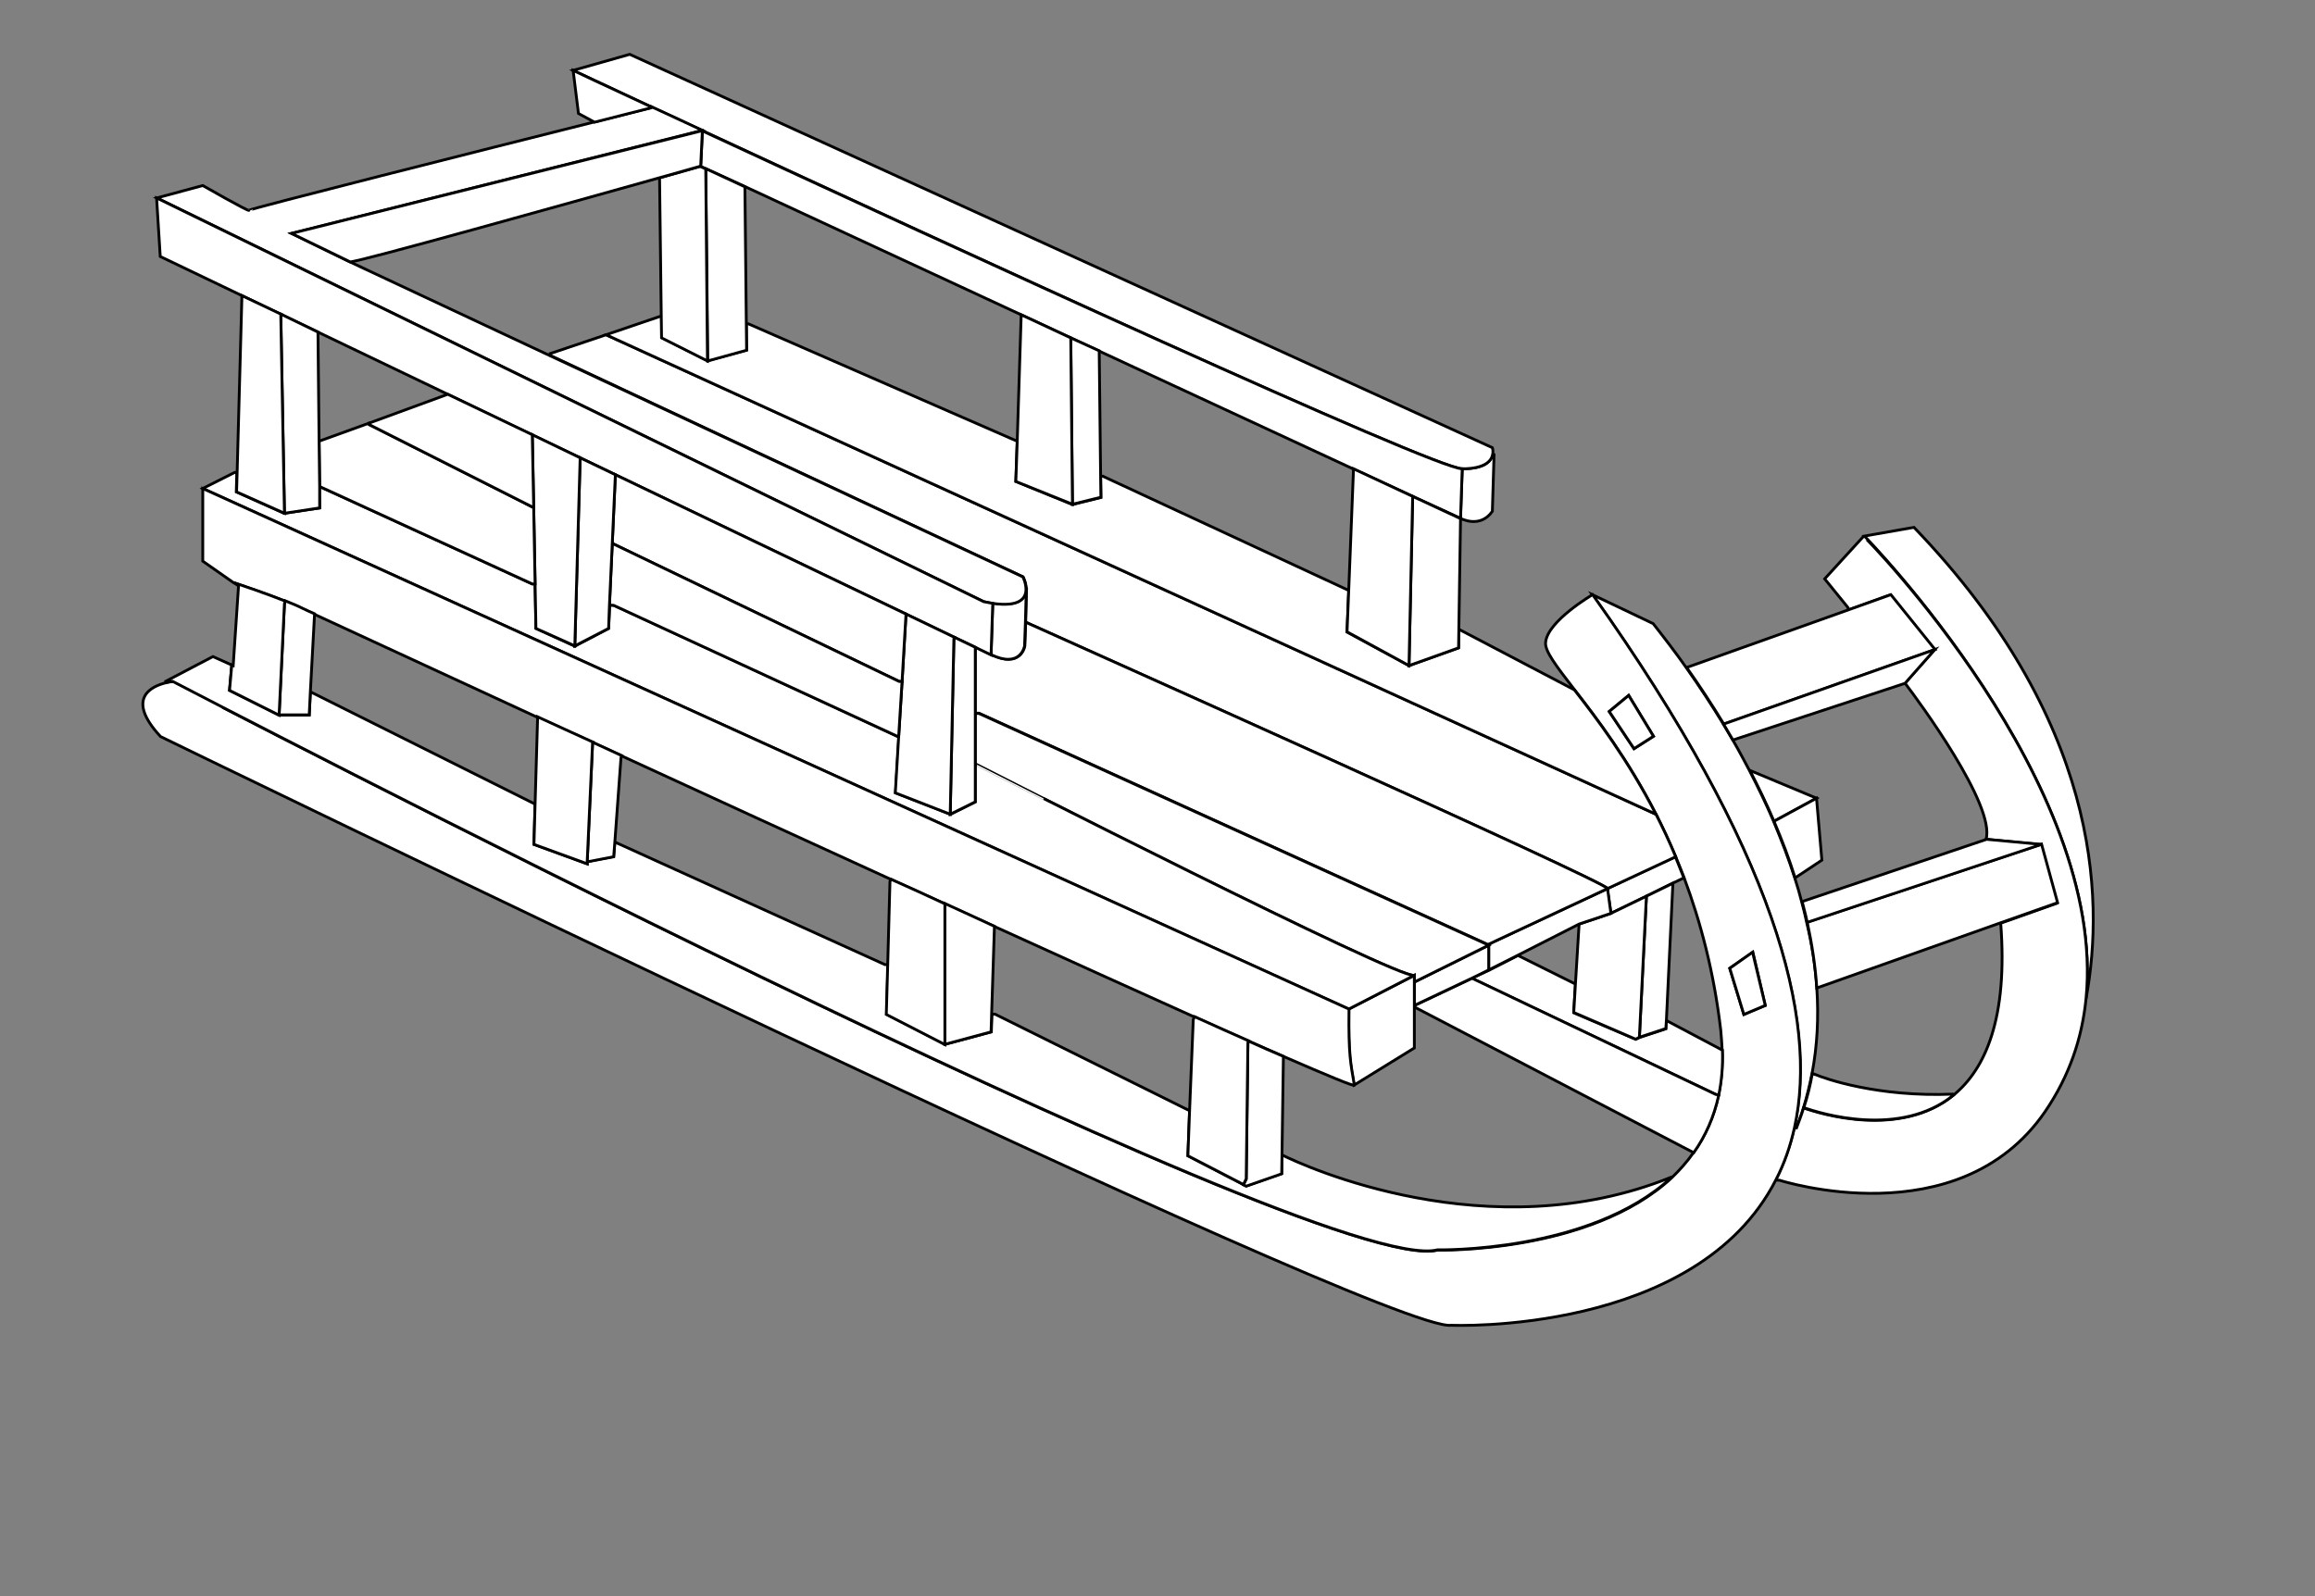 <?xml version="1.0" encoding="utf-8"?>
<!-- Generator: Adobe Illustrator 15.0.0, SVG Export Plug-In . SVG Version: 6.00 Build 0)  -->
<!DOCTYPE svg PUBLIC "-//W3C//DTD SVG 1.1//EN" "http://www.w3.org/Graphics/SVG/1.1/DTD/svg11.dtd">
<svg version="1.1" id="layer_x5F_www.ABC-color.com"
	 xmlns="http://www.w3.org/2000/svg" xmlns:xlink="http://www.w3.org/1999/xlink" x="0px" y="0px" width="822px" height="567px"
	 viewBox="0 0 822 567" enable-background="new 0 0 822 567" xml:space="preserve">
<rect x="0" y="0" width="822" height="567" fill="#808080" stroke="none"/>
<path fill="#FFFFFF" stroke="#000000" d="M645,283.5l-15.1,8.2c-2.602-6.101-5.5-12.1-8.602-18.1L645,283.5z"/>
<path fill="#FFFFFF" stroke="#000000" d="M645.1,350.9c0.7,10.3,0.2,20.5-1.698,30.398c-0.802,4.102-1.802,8.102-3,12.102
	c-0.7,2.398-1.602,4.8-2.5,7.1l-0.802-0.1c8.4-38.4-6.698-97.7-71.698-189.2l21.6,10.3c4,5.1,8,10.3,11.8,15.7
	c4.602,6.5,9,13.2,13.2,20.1c1.1,1.9,2.2,3.7,3.3,5.6c2.102,3.6,4,7.2,5.9,10.8l0,0c3.1,6,6,12,8.6,18.1
	c2.8,6.7,5.4,13.4,7.5,20.101c0.9,2.801,1.7,5.5,2.4,8.301c0.7,2.5,1.3,5,1.8,7.398C643.4,335.4,644.6,343.2,645.1,350.9z"/>
<path fill="#FFFFFF" stroke="#000000" d="M679.6,187.3C744.9,255.2,747.5,317.9,740.7,354.7c7.5-76.5-78.7-164.3-78.7-164.3
	L679.6,187.3z"/>
<path fill="#FFFFFF" stroke="#000000" d="M740.7,354.7c-1.4,14-5.9,27.5-14.602,40.2C695.3,439.6,631.9,419.2,631.9,419.2
	l-1.4-0.102c2.8-5.6,5.1-11.8,6.6-18.6l0.802,0.1c0.898-2.398,1.8-4.698,2.5-7.1c5.898,2.101,34.3,10.9,53.198-4.5
	c11.4-9.3,19.4-27.399,16.802-61.101l20-7.101l-5.7-20.8l-19.5-1.9c3.398-12-23.7-48.8-28.8-55.5l10.5-11.8l-15.7-19.5l-14.8,5.3
	l-0.302-0.9l-8.198-10.1l13.8-15.1C662,190.4,748.2,278.2,740.7,354.7z"/>
<path fill="#FFFFFF" stroke="#000000" d="M710.5,327.7l-65.4,23.2c-0.5-7.7-1.698-15.5-3.398-23.4l83.2-27.7l5.698,20.8L710.5,327.7
	z"/>
<path fill="#FFFFFF" stroke="#000000" d="M724.9,299.9L641.7,327.6c-0.5-2.5-1.2-5-1.8-7.398l65.5-22.102L724.9,299.9z"/>
<path fill="#FFFFFF" stroke="#000000" d="M693.4,388.6l0.3,0.301c-18.9,15.399-47.3,6.601-53.2,4.5c1.3-4,2.3-8,3-12.101h0.2l0,0
	c0,0,0.1,0,0.2,0.101l0,0c0.1,0,0.1,0,0.198,0.101c0,0,0.102,0,0.2,0.101l0,0c0,0,0,0,0.102,0c0,0,0,0,0.1,0
	C648,383.1,666.6,389.7,693.4,388.6z"/>
<path fill="#FFFFFF" stroke="#000000" d="M671.4,211.2l15.698,19.5l-74.8,26.4l-0.2,0.1c-4.198-6.9-8.6-13.6-13.198-20.1l0.198-0.1
	l57.5-20.5L671.4,211.2z"/>
<path fill="#FFFFFF" stroke="#000000" d="M676.6,242.5l-0.198,0.2l-61,20.1H615.3c-1.1-1.9-2.2-3.7-3.3-5.6l0.2-0.1l74.8-26.4
	L676.6,242.5z"/>
<path id="www.ABC-color.com" fill="#FFFFFF" stroke="#000000" d="M645,283.5l1.9,22l-9.5,6.3c-2.102-6.8-4.7-13.5-7.5-20.1
	L645,283.5z"/>
<path fill="#FFFFFF" stroke="#000000" d="M601.3,409.4c4.102-5.802,7.3-12.602,8.9-20.5c1-4.9,1.5-10.102,1.3-15.9
	c-0.1-2.3-0.3-4.7-0.5-7.1c-2.4-20.602-7.2-38.602-13-54.102c-1-2.6-2-5.1-3-7.5c-2.2-5.3-4.6-10.398-7-15.1l0,0
	c-10-19.6-21.1-34.1-28.9-44.2c-6.398-8.3-10.6-13.7-10.3-16.8c0.602-7.6,16.7-17,16.7-17c65,91.5,80.1,150.8,71.7,189.2
	c-1.5,6.8-3.7,13-6.602,18.6c-28.198,55.4-115.3,51.7-115.3,51.7C492.6,473.8,57,261.6,57,261.6c-12.7-13.7-3-17.9,1.9-19.1
	c1.4-0.4,2.5-0.4,2.5-0.4S468.9,454.7,510.5,444c0,0,54,1.3,83.1-25.7C596.4,415.6,599,412.7,601.3,409.4z M626.8,357.1L622.4,338.2
	l-8.2,5.7l5,16.398L626.8,357.1z M587.1,261.5l-8.8-14.5l-6.898,5.7l8.8,13.2L587.1,261.5z"/>
<polygon fill="#FFFFFF" stroke="#000000" points="622.3,338.2 626.8,357.1 619.2,360.3 614.2,343.9 "/>
<path fill="#FFFFFF" stroke="#000000" d="M611.6,373c0.2,5.7-0.3,11-1.3,15.9l-1.1-0.2l-86.102-41l-0.198-0.4l5.8-2.7l10.398-5.3
	v0.101l20.302,10.101l-0.602,10.2l22,9.398l1.3-0.6l9.4-3.1l0.1-3L611.6,373L611.6,373z"/>
<path fill="#FFFFFF" stroke="#000000" d="M609.2,388.7l1.1,0.2c-1.7,7.898-4.8,14.698-8.898,20.5L502.3,357.7V357.1l20.7-9.8
	l0.2,0.4L609.2,388.7z"/>
<path fill="#FFFFFF" stroke="#000000" d="M584.6,318.3L572,324.4l-1.3-8.801l24.2-11.301c1,2.5,2,5,3,7.5l-4,1.9l0,0L584.6,318.3z"
	/>
<path fill="#FFFFFF" stroke="#000000" d="M364.5,209.3h-0.1c0-2.3-1.102-4.4-1.102-4.4l-168.2-78.8l0.2-0.5l19.9-6.7L588,289.2l0,0
	c2.4,4.7,4.8,9.8,7,15.1l-24.2,11.3c-0.6-2.398-192-88-206.6-94.6L364.5,209.3z"/>
<polygon fill="#FFFFFF" stroke="#000000" points="594,313.8 591.7,362.3 591.5,365.3 582.1,368.4 584.6,318.3 594,313.7 "/>
<path fill="#FFFFFF" stroke="#000000" d="M593.4,418.1l0.1,0.102c-29.1,26.898-83.1,25.7-83.1,25.7C468.9,454.6,61.3,242,61.3,242
	s-1,0.1-2.5,0.4V242l16.8-8.8l6.7,3l-0.8,9l17.6,8.8h10.7l0.4-8.2h0.2l79.2,39.601h0.4l-0.4,14.5l18.9,6.899V306l9.4-1.8l0.4-5h0.3
	l95.6,43.399h1.1l-0.5,17.601l20.8,10.7l16.4-4.4l0.2-6.3h1.1l68.5,34h0.602l-0.602,16.3l19.7,10.2l1,0.5l12.6-4.4l0.102-6.6
	C462.8,414,528.7,444.3,593.4,418.1z"/>
<path fill="#FFFFFF" stroke="#000000" d="M588,289.2L215.2,118.9l19.1-6.5h0.6l0.1,7.5l16.3,8.2l13.8-3.8L265,115h0.7l95,41.5h0.5
	l-0.5,14.5l20.1,8.2l10.102-2.5l-0.102-7.6h0.7l87.4,40.6l-0.602,14.8l22,11.9l17.602-6.3l0.1-6.6l41,21.5
	C566.9,255.1,577.9,269.6,588,289.2z"/>
<polygon fill="#FFFFFF" stroke="#000000" points="578.3,247 587.1,261.5 580.2,265.9 571.4,252.7 "/>
<polygon fill="#FFFFFF" stroke="#000000" points="559.4,349.4 560.7,328.2 572,324.4 584.6,318.3 582.1,368.4 580.8,369.1 
	558.8,359.6 "/>
<polygon fill="#FFFFFF" stroke="#000000" points="570.8,315.6 572,324.4 560.7,328.2 539.1,339.2 528.6,344.5 528.6,335.7 
	528.5,335.7 528.6,335.3 "/>
<path fill="#FFFFFF" stroke="#000000" d="M570.8,315.6l-42.1,19.7l-0.102,0.3l-181-82.3h-1.3V230l0.102-0.2l5.6,2.7
	c10.7,5,11.9-3.1,11.9-3.1l0.3-8.4C378.8,227.6,570.2,313.2,570.8,315.6z"/>
<path fill="#FFFFFF" stroke="#000000" d="M530.5,161.5l-0.6,20.1c-4.4,6.3-11.302,2.5-11.302,2.5l0.602-17.6
	c8.2,0,10.3-2.9,10.8-5.1L530.5,161.5z"/>
<path fill="#FFFFFF" stroke="#000000" d="M529.9,159c0,0,0.398,1.1,0.1,2.4c-0.4,2.2-2.6,5.1-10.8,5.1c-10,0-184.7-80.6-269.8-120.1
	c-6.6-3.1-12.7-5.9-18.1-8.4c-17.2-8-27.8-13-27.8-13l20.1-5.7L529.9,159z"/>
<polygon fill="#FFFFFF" stroke="#000000" points="528.6,335.7 528.6,344.5 522.9,347.3 502.2,357.1 502.2,348.8 "/>
<path fill="#FFFFFF" stroke="#000000" d="M528.6,335.7L502.2,348.8V346.4c-5,1.898-155.3-74.8-155.3-74.8H346.3v-18.2h1.3
	L528.6,335.7L528.6,335.7z"/>
<path fill="#FFFFFF" stroke="#000000" d="M501.6,176.3l-21-9.7l-90.3-41.9l-10.1-4.7l-17.602-8.2l-98-45.5L250.8,60l-2-0.9l0.6-12.6
	l0,0c85.1,39.5,259.8,120,269.8,120l-0.602,17.6L501.6,176.3z"/>
<polygon fill="#FFFFFF" stroke="#000000" points="518,223.5 517.9,230.1 500.3,236.4 501.6,176.3 518.6,184.2 "/>
<path fill="#FFFFFF" stroke="#000000" d="M502.2,348.8v8.3v0.602v14.5L480.8,385.4c-1.3-7.699-2.1-10.5-1.898-27l23.3-12
	L502.2,348.8L502.2,348.8z"/>
<path fill="#FFFFFF" stroke="#000000" d="M502.2,346.4l-23.3,12L72,173.5l11.3-5.7h0.8l-0.2,6.9l17,7.6l12.6-1.9l-0.1-7.6h0.1
	l75.5,34.6h1l0.3,15.8l13.8,6.3l12-6.3l0.4-8.3l1.5,0.1l100.6,46.5h0.602l-1.2,20.1l19.5,7.6l8.8-4.4v-13.2h0.602
	C346.9,271.6,497.2,348.3,502.2,346.4z"/>
<polygon fill="#FFFFFF" stroke="#000000" points="478.9,209.6 480.6,166.5 501.6,176.3 500.3,236.4 478.3,224.4 "/>
<path fill="#FFFFFF" stroke="#000000" d="M455.7,375.2c-3.8-1.7-7.9-3.5-12.3-5.4c-5.9-2.6-12.4-5.5-19.302-8.6
	C403.8,352.1,379.4,341,353.2,329.1c-5.8-2.6-11.602-5.3-17.602-8c-6.3-2.898-12.698-5.8-19.1-8.699
	c-32-14.601-65.1-29.799-95.7-43.899c-3.4-1.6-6.8-3.2-10.2-4.7c-6.7-3.1-13.3-6.1-19.7-9c-33.4-15.4-61.7-28.5-79.2-36.6
	c-1.5-0.7-3-1.4-4.3-2c-1.8-0.8-3.8-1.7-6-2.6c-6.8-2.7-14.8-5.4-18.4-6.6l-11-7.7v-25.8l407,184.899c-0.2,16.5,0.6,19.301,1.9,27
	C480.9,386,471.6,382.1,455.7,375.2z"/>
<path fill="#FFFFFF" stroke="#000000" d="M455.2,410.3L455.1,416.9l-12.6,4.398l-1-0.5l1-2l0.6-48.398l0.302-0.602
	c4.398,2,8.5,3.801,12.3,5.4L455.2,410.3z"/>
<path fill="#FFFFFF" stroke="#000000" d="M443.4,369.7l-0.302,0.6l-0.6,48.4l-1,2l-19.7-10.2l0.602-16.3l1.3-32.101l0.5-1
	C431,364.2,437.5,367.1,443.4,369.7z"/>
<polygon fill="#FFFFFF" stroke="#000000" points="390.8,169.1 390.9,176.6 380.8,179.1 380.2,120 390.3,124.6 "/>
<polygon fill="#FFFFFF" stroke="#000000" points="380.2,120 380.8,179.1 360.7,171 361.2,156.5 362.6,111.8 "/>
<path fill="#FFFFFF" stroke="#000000" d="M364.1,221l-0.3,8.4c0,0-1.3,8.2-11.898,3.1l0.6-18.2v-0.1c9.7,1.4,11.8-1.9,11.8-5h0.102
	L364.1,221z"/>
<path fill="#FFFFFF" stroke="#000000" d="M363.2,204.9c0,0,1.1,2.1,1.1,4.4c0,3.1-2.1,6.4-11.8,5c-1-0.1-2-0.3-3.2-0.6L55.7,70.3
	L72,65.9c0,0,16.4,9.4,16.4,8.8c0-0.5,83.3-21.5,122.7-31.4c12.2-3.1,20.1-5.1,20.1-5.1l0.1-0.3c5.4,2.5,11.5,5.3,18.1,8.4l0,0
	L103.5,82.9L124.2,93l70.8,33.2L363.2,204.9z"/>
<path fill="#FFFFFF" stroke="#000000" d="M353.1,329l-1,31.2l-0.198,6.3l-16.4,4.4v-50C341.5,323.7,347.4,326.3,353.1,329z"/>
<path fill="#FFFFFF" stroke="#000000" d="M218.5,168.6l-12.5-6l-17-8.1L158.9,140L113,118l-13.2-6.3L85.9,105l-29-13.9l-1.3-20.8
	l293.7,143.4c1.102,0.2,2.2,0.4,3.2,0.6v0.1l-0.6,18.2l-5.602-2.7l-7.398-3.5l-17.2-8.3L218.5,168.6z"/>
<polygon fill="#FFFFFF" stroke="#000000" points="346.3,229.9 346.3,230.1 346.3,253.3 346.3,271.6 346.3,284.8 337.4,289.2 
	338.7,226.9 339,226.4 "/>
<polygon fill="#FFFFFF" stroke="#000000" points="321.7,218.1 339,226.4 338.7,226.9 337.4,289.2 317.9,281.6 319.1,261.5 
	320.3,242.1 "/>
<path fill="#FFFFFF" stroke="#000000" d="M335.5,321v50l-20.8-10.7l0.5-17.6L316,313.1l0.4-0.8C322.9,315.2,329.3,318.1,335.5,321z"
	/>
<polygon fill="#FFFFFF" stroke="#000000" points="321.7,218.1 321.7,218.1 320.3,242.1 319.2,242 217.4,193 218.5,168.6 "/>
<polygon fill="#FFFFFF" stroke="#000000" points="320.3,242.1 319.1,261.5 318.6,261.5 217.9,215 216.4,214.9 217.4,193 319.2,242 
	"/>
<polygon fill="#FFFFFF" stroke="#000000" points="265,115 265.1,124.4 251.3,128.2 250.6,60.3 250.8,60 264.6,66.4 264.5,66.5 "/>
<path fill="#FFFFFF" stroke="#000000" d="M250.6,60.3l0.6,67.9l-16.3-8.2l-0.1-7.5l-0.6-49l-0.1-0.3c8.9-2.5,14.5-4.1,14.5-4.1
	l2,0.9V60.3L250.6,60.3z"/>
<path fill="#FFFFFF" stroke="#000000" d="M249.4,46.4L248.8,59c0,0-5.6,1.6-14.5,4.1c-32.5,9.1-108.5,30.4-110,29.9l-20.8-10.1
	L249.4,46.4z"/>
<path fill="#FFFFFF" stroke="#000000" d="M231.3,38l-0.1,0.3c0,0-7.9,2-20.1,5.1l0,0l-5.7-3.1L203.5,25C203.5,25,214,30,231.3,38z"
	/>
<path fill="#FFFFFF" stroke="#000000" d="M220.8,268.4l-0.3,0.7l-2.2,30.2l-0.4,5l-9.4,1.8l1.9-42l0.2-0.4
	C213.9,265.2,217.3,266.8,220.8,268.4z"/>
<polygon fill="#FFFFFF" stroke="#000000" points="217.4,193 216.4,214.9 216.1,223.2 204.1,229.4 206,162.6 218.5,168.6 "/>
<path fill="#FFFFFF" stroke="#000000" d="M208.5,306v0.8l-18.9-6.899l0.4-14.5l0.9-30.799c6.4,2.9,13,6,19.7,9l-0.2,0.4L208.5,306z"
	/>
<polygon fill="#FFFFFF" stroke="#000000" points="189.5,180.3 189,154.4 206,162.6 204.1,229.4 190.3,223.2 190,207.4 "/>
<polygon fill="#FFFFFF" stroke="#000000" points="189.5,180.3 190,207.4 189,207.4 113.5,172.8 113.5,172.8 113.3,156.7 131,150.3 
	131.1,150.8 "/>
<polygon fill="#FFFFFF" stroke="#000000" points="189,154.4 189.5,180.3 131.1,150.8 131,150.3 158.8,140.1 158.9,140 "/>
<polygon fill="#FFFFFF" stroke="#000000" points="113.3,156.7 113.5,172.8 113.5,180.4 101,182.3 99.7,111.8 99.8,111.6 113,118 
	112.9,118.1 "/>
<path fill="#FFFFFF" stroke="#000000" d="M111.7,218L111.7,218l-1.5,27.7l-0.4,8.2H99.1l1.9-39.6l0.3-0.9c2.2,0.9,4.3,1.7,6,2.6
	C108.7,216.7,110.1,217.3,111.7,218z"/>
<path fill="#FFFFFF" stroke="#000000" d="M101.3,213.5l-0.3,0.9L99.1,254l-17.6-8.8l0.8-9l0.5,0.2l1.9-28.3l-1.7-1.2
	C86.5,208.1,94.5,210.8,101.3,213.5z"/>
<polygon fill="#FFFFFF" stroke="#000000" points="99.7,111.8 101,182.3 84,174.7 84.2,167.8 85.9,105 99.8,111.6 "/>
</svg>
